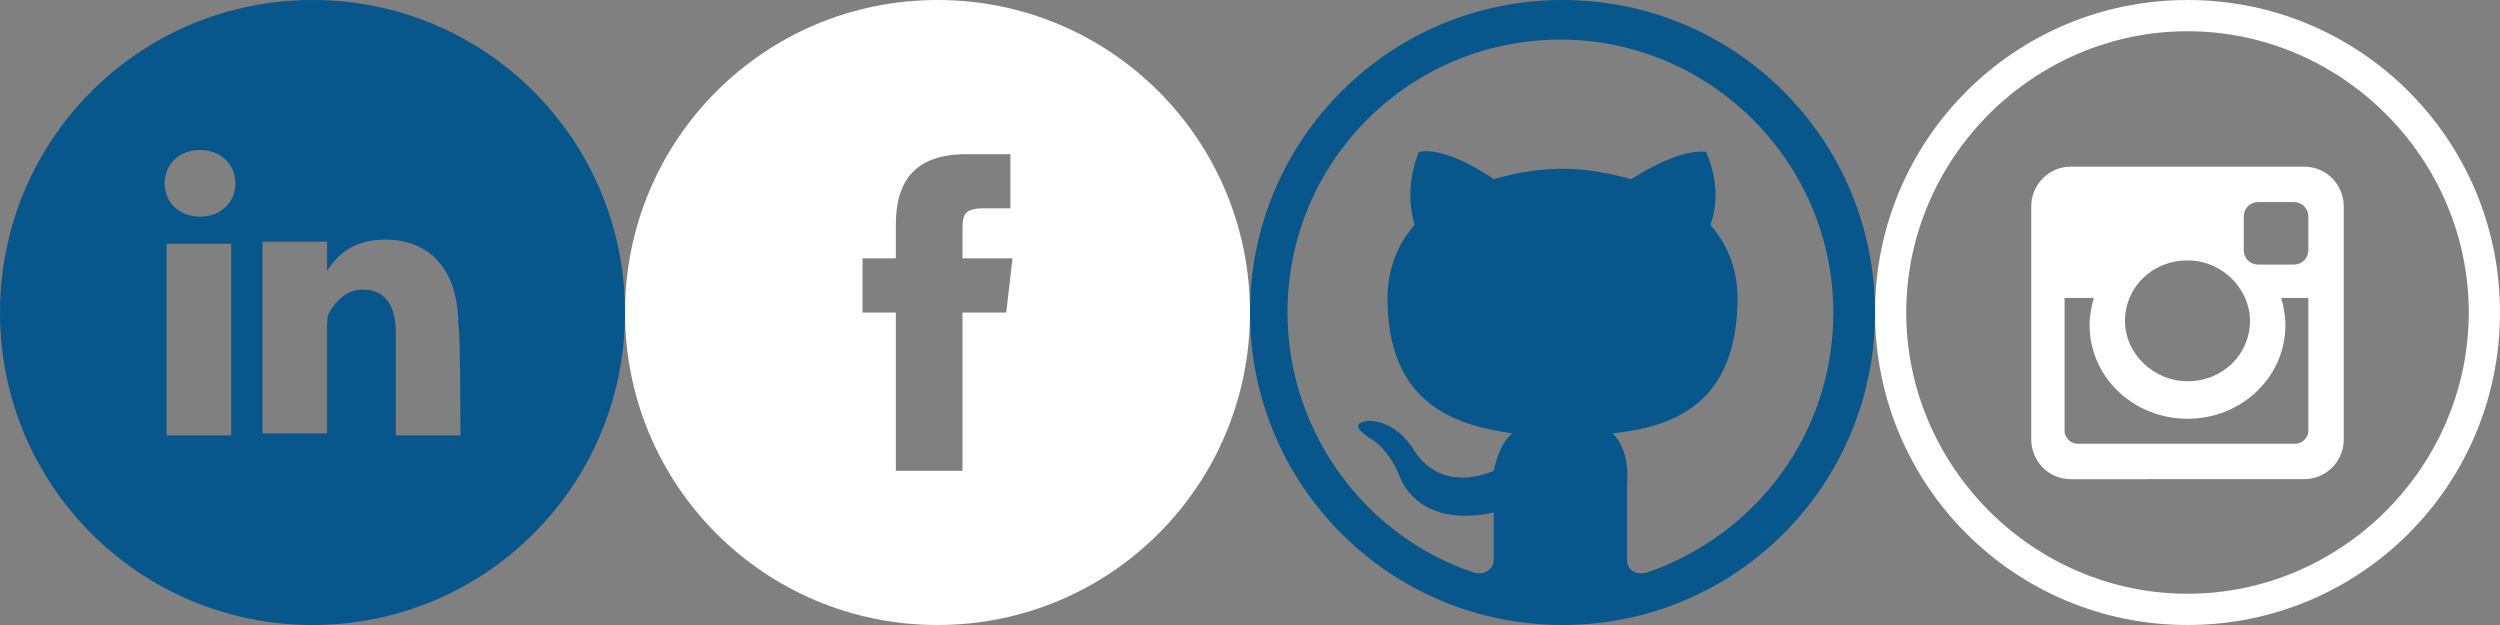 <?xml version="1.0" encoding="utf-8"?>
<!-- Generator: Adobe Illustrator 22.0.1, SVG Export Plug-In . SVG Version: 6.00 Build 0)  -->
<svg version="1.1" id="Слой_1" xmlns="http://www.w3.org/2000/svg" xmlns:xlink="http://www.w3.org/1999/xlink" x="0px" y="0px"
	 viewBox="0 0 120 30" style="enable-background:new 0 0 120 30;" xml:space="preserve">
<rect x="0" y="0" width="120" height="30" fill="#808080" stroke="none"/>
<style type="text/css">
	.st0{fill:#07568C;}
	.st1{fill:#FFFFFF;}
</style>
<g id="OUTLINE_copy_2">
	<g>
		<path class="st0 linkedin_icon" d="M15,0C6.7,0,0,6.7,0,15s6.7,15,15,15s15-6.7,15-15S23.3,0,15,0z M11.1,20.9H8v-9.2h3.1V20.9z M9.6,10.4
			L9.6,10.4c-1,0-1.7-0.7-1.7-1.6s0.7-1.6,1.7-1.6s1.7,0.7,1.7,1.6S10.6,10.4,9.6,10.4z M22.1,20.9L22.1,20.9H19V16
			c0-1.2-0.4-2.1-1.6-2.1c-0.8,0-1.3,0.6-1.6,1.1c-0.1,0.2-0.1,0.5-0.1,0.7v5.1h-3.1c0,0,0-8.3,0-9.2h3.1V13
			c0.4-0.6,1.1-1.5,2.8-1.5c2,0,3.5,1.3,3.5,4.1C22.1,15.6,22.1,20.9,22.1,20.9z"/>
	</g>
</g>
<g id="OUTLINE_copy_2_1_">
	<g>
		<path class="st1 linkedin_icon" d="M45,0c-8.3,0-15,6.7-15,15s6.7,15,15,15s15-6.7,15-15S53.3,0,45,0z M48.3,15h-2.1v7.6H43V15h-1.6v-2.6H43
			v-1.6c0-2.1,0.9-3.4,3.4-3.4h2.1V10h-1.3c-1,0-1,0.4-1,1.1v1.3h2.4L48.3,15z"/>
	</g>
</g>
<g>
	<path class="st0 github_icon" d="M77.4,20.8c2.9-0.3,6-1.4,6-6.5c0-1.4-0.5-2.6-1.3-3.5c0.1-0.3,0.6-1.6-0.2-3.5c0,0-1.1-0.3-3.6,1.3
		c-1.1-0.3-2.2-0.5-3.3-0.5c-1.1,0-2.3,0.2-3.3,0.5c-2.5-1.7-3.6-1.3-3.6-1.3c-0.7,1.8-0.3,3.1-0.2,3.5c-0.8,0.9-1.3,2.1-1.3,3.5
		c0,5,3.1,6.1,6,6.5c-0.4,0.3-0.7,0.9-0.9,1.8c-0.7,0.3-2.7,0.9-3.9-1.1c0,0-0.7-1.2-2-1.3c0,0-1.3,0-0.1,0.8c0,0,0.9,0.4,1.5,1.9
		c0,0,0.8,2.5,4.5,1.7v2.3c0,0.3-0.3,0.7-0.9,0.6c-5.2-1.7-9-6.7-9-12.5c0-7.3,5.9-13.1,13.1-13.1S88,7.8,88,15
		c0,5.8-3.7,10.7-9,12.5c-0.7,0.1-0.9-0.3-0.9-0.6v-3.6C78.2,21.9,77.8,21.2,77.4,20.8L77.4,20.8z M90,15c0-8.3-6.7-15-15-15
		S60,6.7,60,15s6.7,15,15,15S90,23.3,90,15L90,15z"/>
</g>
<g>
	<g>
		<path class="st1" d="M105,1.5c7.4,0,13.5,6.1,13.5,13.5s-6.1,13.5-13.5,13.5S91.5,22.4,91.5,15S97.6,1.5,105,1.5 M105,0
			c-8.3,0-15,6.7-15,15s6.7,15,15,15s15-6.7,15-15S113.3,0,105,0L105,0z"/>
	</g>
	<path class="st1" d="M99.4,8h11.2c1.1,0,1.9,0.9,1.9,1.9v11.2c0,1.1-0.9,1.9-1.9,1.9H99.4c-1.1,0-1.9-0.9-1.9-1.9V9.9
		C97.5,8.9,98.3,8,99.4,8L99.4,8z M108.4,9.7c-0.4,0-0.7,0.3-0.7,0.7V12c0,0.4,0.3,0.7,0.7,0.7h1.7c0.4,0,0.7-0.3,0.7-0.7v-1.6
		c0-0.4-0.3-0.7-0.7-0.7H108.4L108.4,9.7z M110.8,14.3h-1.3c0.1,0.4,0.2,0.8,0.2,1.3c0,2.5-2.1,4.5-4.7,4.5s-4.7-2-4.7-4.5
		c0-0.5,0.1-0.9,0.2-1.3h-1.4v6.4c0,0.3,0.3,0.6,0.6,0.6h10.5c0.3,0,0.6-0.3,0.6-0.6L110.8,14.3L110.8,14.3z M105,12.5
		c-1.7,0-3,1.3-3,2.9s1.4,2.9,3,2.9c1.7,0,3-1.3,3-2.9C108,13.9,106.7,12.5,105,12.5z"/>
</g>
</svg>
